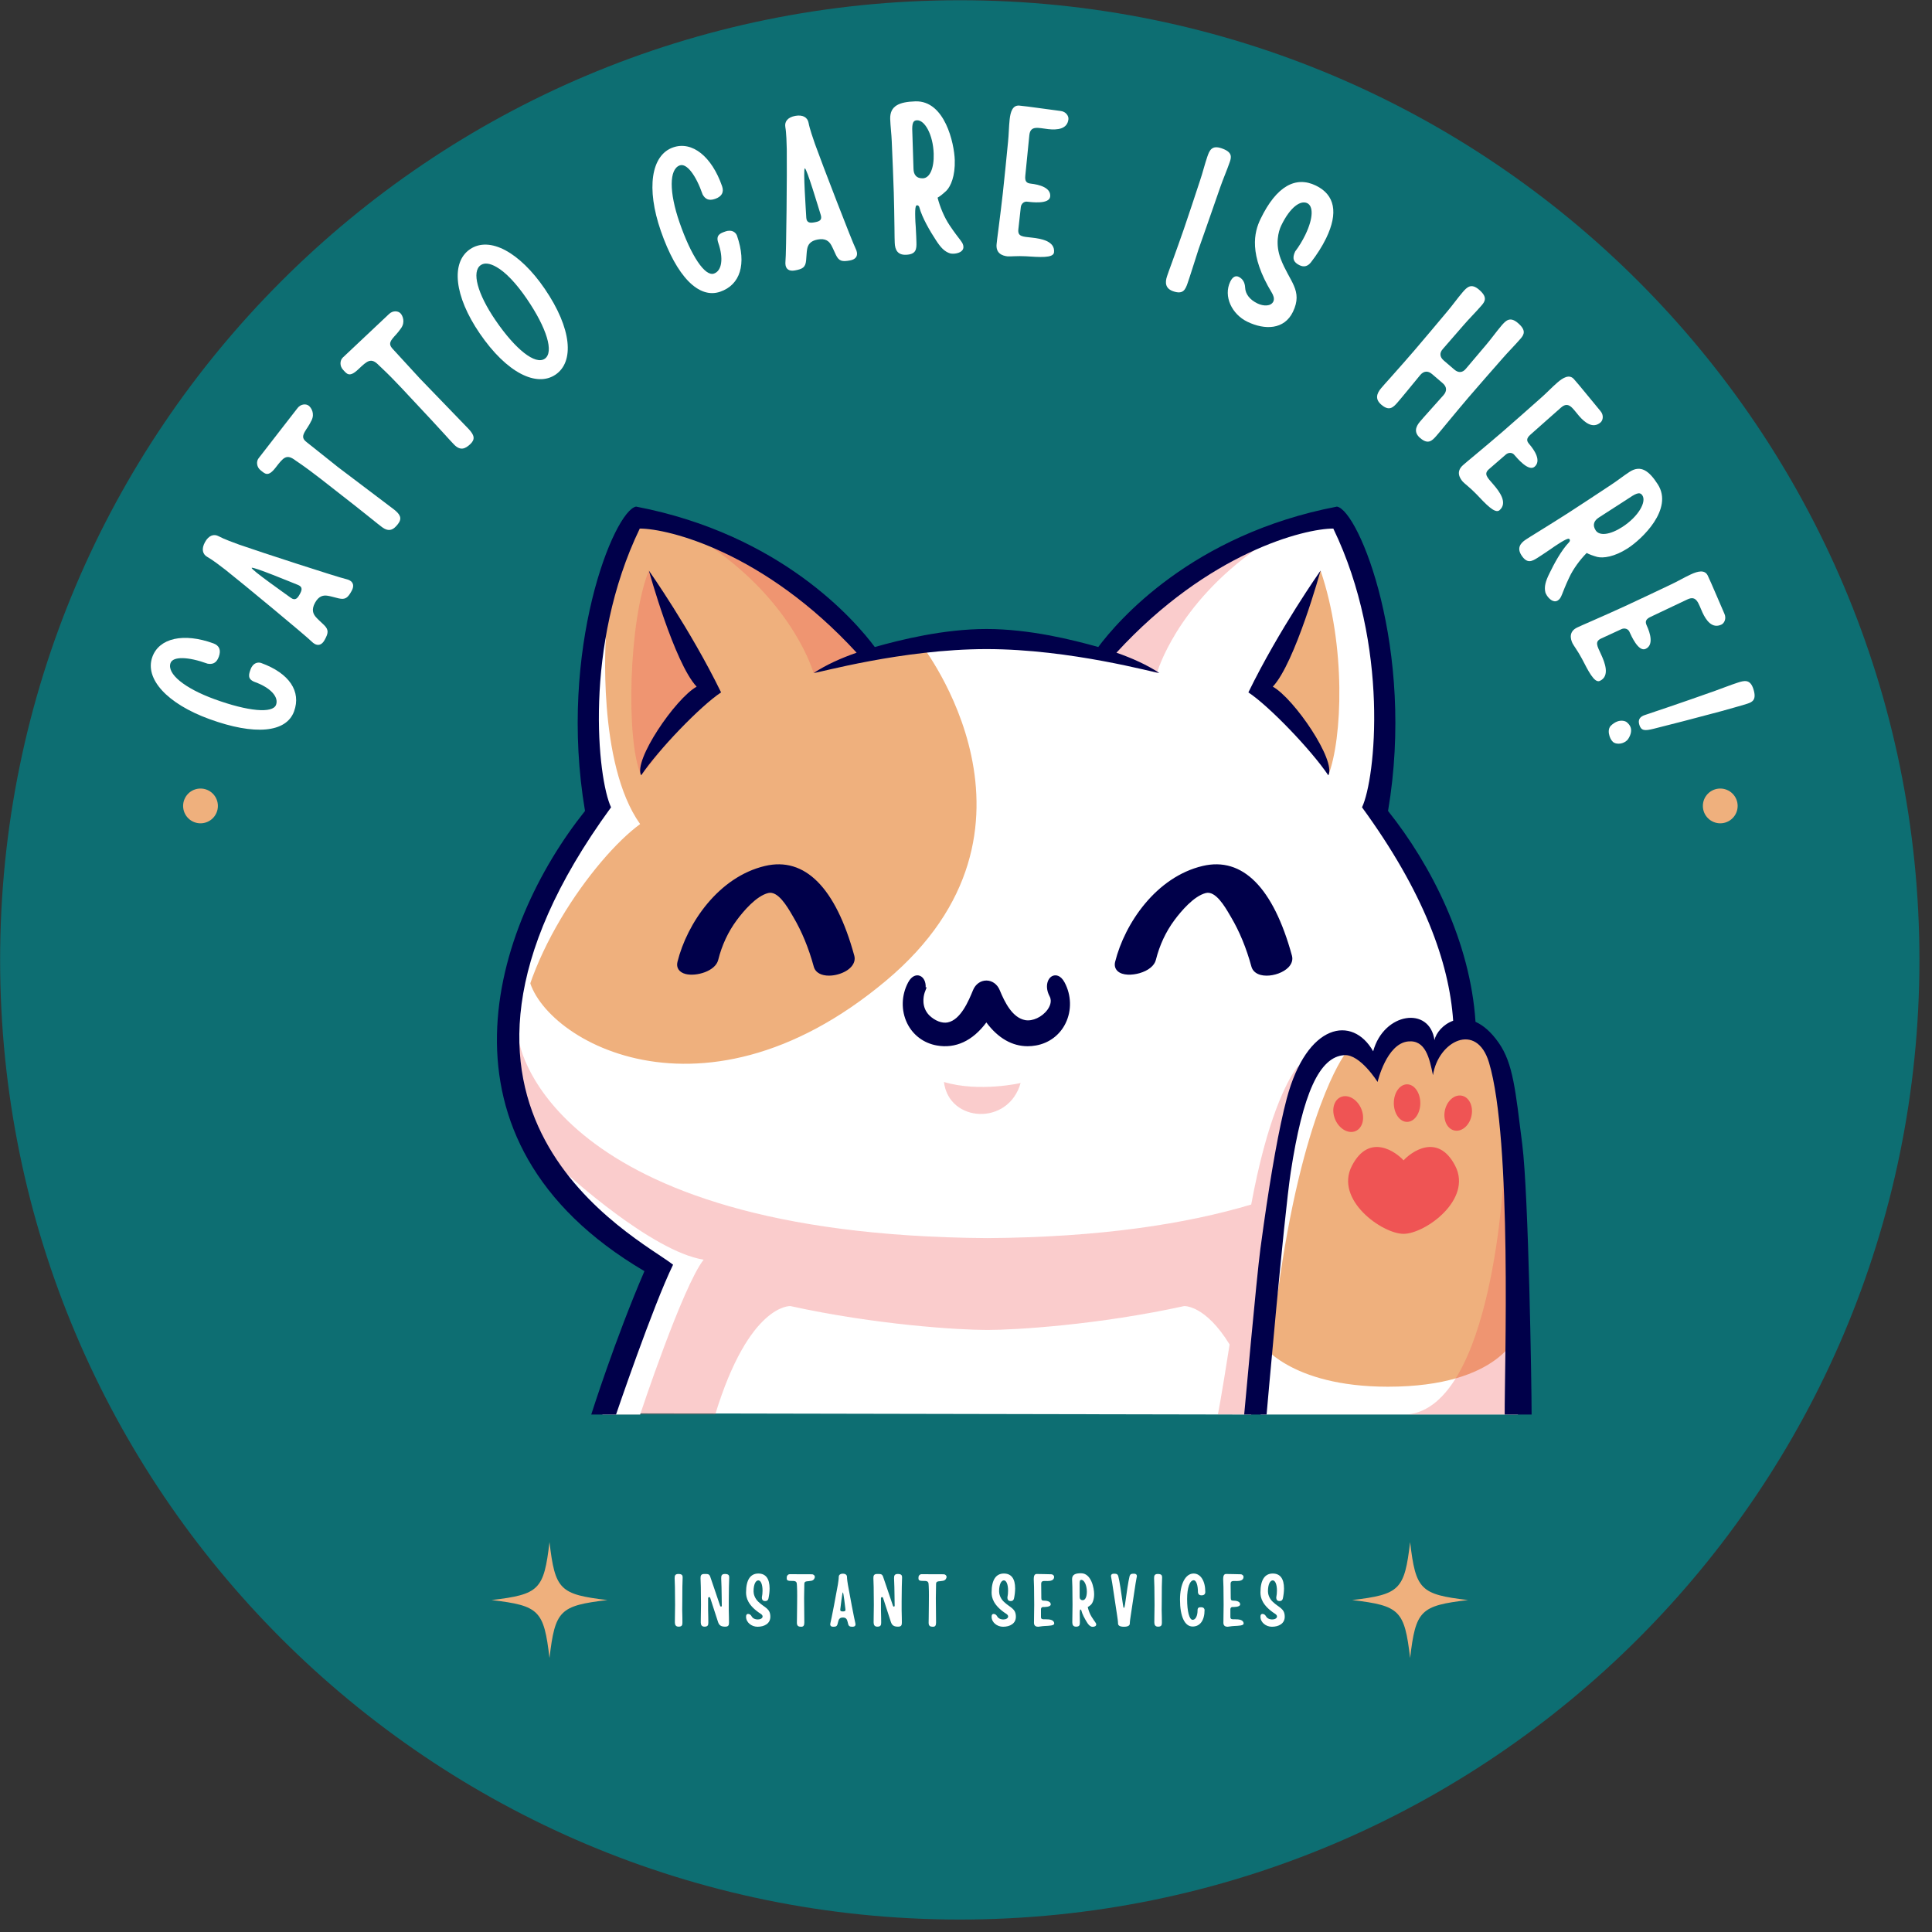 <svg xmlns="http://www.w3.org/2000/svg" xmlns:xlink="http://www.w3.org/1999/xlink" width="500" zoomAndPan="magnify" viewBox="0 0 375 375" height="500" preserveAspectRatio="xMidYMid meet" version="1.0"><rect x="0" y="0" width="375" height="375" fill="#333333" stroke="none"/><defs><filter x="0%" y="0%" width="100%" height="100%" id="56d79de0ce"><feColorMatrix values="0 0 0 0 1 0 0 0 0 1 0 0 0 0 1 0 0 0 1 0" color-interpolation-filters="sRGB"/></filter><g/><clipPath id="f4b7ade2d1"><path d="M 0.023 0.047 L 372.559 0.047 L 372.559 372.582 L 0.023 372.582 Z M 0.023 0.047 " clip-rule="nonzero"/></clipPath><clipPath id="80d0685c5b"><path d="M 186.293 0.047 C 83.418 0.047 0.023 83.441 0.023 186.316 C 0.023 289.188 83.418 372.582 186.293 372.582 C 289.164 372.582 372.559 289.188 372.559 186.316 C 372.559 83.441 289.164 0.047 186.293 0.047 " clip-rule="nonzero"/></clipPath><clipPath id="d0799a3d31"><path d="M 98 100 L 296 100 L 296 274.582 L 98 274.582 Z M 98 100 " clip-rule="nonzero"/></clipPath><clipPath id="39872938e3"><path d="M 99 105 L 295 105 L 295 274.582 L 99 274.582 Z M 99 105 " clip-rule="nonzero"/></clipPath><mask id="8ff885a24d"><g filter="url(#56d79de0ce)"><rect x="-37.5" width="450" fill="#000000" y="-37.5" height="450" fill-opacity="0.298"/></g></mask><clipPath id="584c842d65"><path d="M 1 1 L 195.719 1 L 195.719 169.582 L 1 169.582 Z M 1 1 " clip-rule="nonzero"/></clipPath><clipPath id="9241b0acda"><rect x="0" width="196" y="0" height="170"/></clipPath><clipPath id="34a0ba5eaf"><path d="M 99 123 L 261 123 L 261 274.582 L 99 274.582 Z M 99 123 " clip-rule="nonzero"/></clipPath><clipPath id="6e787787bb"><path d="M 96 98.332 L 297.301 98.332 L 297.301 274.582 L 96 274.582 Z M 96 98.332 " clip-rule="nonzero"/></clipPath><clipPath id="8804f287fb"><path d="M 35.543 153.055 L 42.293 153.055 L 42.293 159.805 L 35.543 159.805 Z M 35.543 153.055 " clip-rule="nonzero"/></clipPath><clipPath id="e9574fc7f8"><path d="M 330.527 153.055 L 337.277 153.055 L 337.277 159.805 L 330.527 159.805 Z M 330.527 153.055 " clip-rule="nonzero"/></clipPath><clipPath id="efa3541499"><path d="M 95.406 299.32 L 117.906 299.32 L 117.906 321.82 L 95.406 321.82 Z M 95.406 299.32 " clip-rule="nonzero"/></clipPath><clipPath id="51d1d552c3"><path d="M 262.453 299.32 L 284.953 299.32 L 284.953 321.82 L 262.453 321.82 Z M 262.453 299.32 " clip-rule="nonzero"/></clipPath></defs><g clip-path="url(#f4b7ade2d1)"><g clip-path="url(#80d0685c5b)"><path fill="#0d6e72" d="M 0.023 0.047 L 372.559 0.047 L 372.559 372.582 L 0.023 372.582 Z M 0.023 0.047 " fill-opacity="1" fill-rule="nonzero"/></g></g><g clip-path="url(#d0799a3d31)"><path fill="#ffffff" d="M 295.336 260.82 L 294.629 274.559 L 244.68 274.559 L 245.566 260.82 Z M 283.867 200.605 C 283.867 200.605 285.141 178.168 266.297 154.926 C 270.617 133.449 264.824 104.676 259.328 100.441 C 248.945 101.051 227.262 108.656 215.219 127.801 C 203.027 123.453 185.816 122.305 168.461 126.641 C 168.461 126.641 147.914 105.031 123.824 100.441 C 112.133 108.98 115.797 150.582 115.676 155.812 C 107.531 170.355 76.711 214.805 127.367 245.973 C 120.637 263.305 117.957 274.32 117.957 274.32 L 242.852 274.562 C 242.852 274.562 245.16 250.188 247.641 238.125 C 250.117 226.066 252.426 205.836 257.727 203.469 C 263.031 201.098 267.176 206.719 267.176 206.719 C 267.176 206.719 273.168 191.996 277.848 205.125 C 276.504 200.156 283.867 200.605 283.867 200.605 Z M 283.867 200.605 " fill-opacity="1" fill-rule="nonzero"/></g><path fill="#efb07d" d="M 250.879 219.312 C 254.777 199.625 262.746 201.574 267.176 206.719 C 267.883 200.688 274.258 198.738 277.98 203.527 C 292.324 189.336 294.629 231.438 294.629 231.438 L 294.629 258.695 C 294.629 258.695 291.414 269.16 269.391 269.16 C 250.172 269.16 244.68 260.645 244.68 260.645 C 244.68 260.645 246.984 239.004 250.879 219.312 Z M 169.078 126.895 C 164.828 120.527 137.465 98.332 124.18 100.465 C 109.125 117.852 116.387 155.812 116.387 155.812 C 116.387 155.812 103.953 172.465 102.473 188.559 C 102.949 200.422 135.168 221.211 172 190.332 C 207.004 160.992 178.82 125.121 178.82 125.121 C 178.82 125.121 174.039 125.461 169.078 126.895 Z M 256.32 110.754 L 244.68 134.406 C 244.68 134.406 255.082 143.039 257.824 150.488 C 260.562 143.395 261.293 125.301 256.32 110.754 Z M 256.32 110.754 " fill-opacity="1" fill-rule="nonzero"/><g clip-path="url(#39872938e3)"><g mask="url(#8ff885a24d)"><g transform="matrix(1, 0, 0, 1, 99, 105)"><g clip-path="url(#9241b0acda)"><g clip-path="url(#584c842d65)"><path fill="#ef5454" d="M 195.629 169.559 C 195.629 169.559 195.629 169.559 174.109 169.559 C 190.848 168.043 192.887 122.832 192.887 122.832 Z M 37.695 29.406 C 37.695 29.406 28.484 10.246 26.949 5.754 C 23.055 15.215 22.41 38.867 25.449 45.488 C 31.422 38.199 37.695 29.406 37.695 29.406 Z M 143.945 169.559 C 145.918 157.199 148.621 140.188 150.801 126.473 C 150.789 126.477 150.777 126.48 150.77 126.484 L 152.996 101.867 C 152.855 102.039 152.676 102.277 152.453 102.594 C 150.766 105.035 146.945 112.074 143.859 128.801 C 131.211 132.57 114.555 135.168 92.629 135.316 C 7.605 134.73 1.812 97.391 1.812 97.391 C 1.812 97.391 0.277 102.426 3.543 110.652 C 2.59 109.848 1.867 109.207 1.469 108.816 C 3.973 127.676 28.484 142.223 28.484 142.223 L 18.957 169.562 C 18.957 169.562 28.957 169.562 39.82 169.562 C 46.434 147.945 54.426 148.512 54.426 148.512 C 71.066 152.16 87.051 153.145 92.629 153.145 C 98.203 153.145 114.188 152.16 130.832 148.512 C 130.832 148.512 134.918 148.223 139.664 155.961 C 137.941 166.977 137.387 169.551 137.387 169.551 Z M 115.766 22.801 L 125.57 25.621 C 125.57 25.621 129.227 12.43 145.227 1.285 C 134.07 4.336 122.023 12.41 115.766 22.801 Z M 39.25 1.285 C 55.25 12.43 58.91 25.621 58.91 25.621 L 68.711 22.801 C 62.453 12.41 50.41 4.336 39.25 1.285 Z M 99.098 105.215 C 99.098 105.215 91.066 107.062 84.219 105.012 C 85.164 112.895 96.734 113.605 99.098 105.215 Z M 99.098 105.215 " fill-opacity="1" fill-rule="nonzero"/></g></g></g></g></g><g clip-path="url(#34a0ba5eaf)"><path fill="#ffffff" d="M 117.613 123.422 C 117.613 123.422 115.82 148.133 124.25 159.953 C 115.324 166.453 100.02 187.57 100.453 204.77 C 97.082 193.594 101.914 174.492 115.262 157.406 C 113.906 147.297 115.262 133.387 117.613 123.422 Z M 247.984 251.195 C 252.766 215.672 260.934 204.801 260.934 204.801 C 247.492 201.164 246.746 235.398 247.984 251.195 Z M 110.035 227.832 C 110.035 227.832 126.48 242.906 136.578 244.504 C 132.504 249.648 124.25 274.562 124.25 274.562 L 116.918 274.562 L 126.48 246.633 C 126.48 246.633 110.414 238.664 110.035 227.832 Z M 110.035 227.832 " fill-opacity="1" fill-rule="nonzero"/></g><g clip-path="url(#6e787787bb)"><path fill="#00004a" d="M 297.285 274.559 C 295.027 274.559 292.059 274.559 292.059 274.559 C 292.016 265.922 293.535 221.27 289.012 206.227 C 286.617 198.262 279.152 202.07 278.137 208.695 C 277.461 205.371 276.691 201.793 273.297 202.145 C 269.102 202.582 267.387 210.008 267.387 210.008 C 267.387 210.008 264.016 204.598 260.934 204.801 C 256.07 205.117 252.863 212.277 250.531 227.523 C 249.219 236.094 245.844 274.559 245.844 274.559 L 241.496 274.559 C 241.496 274.559 243.887 248.047 244.652 242.301 L 244.676 242.137 L 245.293 237.66 C 246.691 227.816 248.25 218.891 249.754 213.242 C 253.66 198.547 262.531 196.996 266.531 204.055 C 268.586 196.488 277.492 195.227 278.43 201.887 C 278.723 200.492 280.109 198.82 282.059 198.125 C 281.285 186.77 276.32 173.082 264.367 156.699 C 266.98 151.199 269.77 125.324 258.793 102.594 C 253.242 102.594 234.645 107.145 216.699 126.688 C 219.746 127.746 222.613 129.039 225.02 130.621 C 224.273 130.652 207.879 125.988 191.484 125.988 C 175.094 125.988 158.699 130.652 157.949 130.621 C 160.359 129.039 163.223 127.746 166.273 126.688 C 148.324 107.145 129.73 102.594 124.18 102.594 C 113.203 125.324 115.992 151.199 118.605 156.699 C 75.293 216.043 123.742 240.086 130.645 245.477 C 126.746 253.461 119.574 274.559 119.574 274.559 L 114.762 274.559 C 114.762 274.559 119.418 259.855 125.086 246.73 C 81.848 221.27 95.84 179.578 113.551 157.406 C 108.238 126.012 119.219 99.047 123.469 98.332 C 151.637 103.727 166.031 120.535 169.797 125.586 C 174.855 124.164 183.168 122.09 191.484 122.09 C 199.793 122.09 208.102 124.16 213.172 125.586 C 216.941 120.535 231.332 103.727 259.5 98.332 C 263.75 99.047 274.734 126.012 269.418 157.406 C 277.824 167.93 285.383 182.848 286.395 198.336 C 287.852 198.98 289.391 200.246 290.898 202.406 C 293.715 206.438 294.145 211.637 295.469 222.109 C 296.695 231.781 297.285 268.848 297.285 274.559 Z M 256.32 110.754 C 256.32 110.754 248.246 122.207 242.309 134.395 C 246.289 137.008 254.477 145.523 257.824 150.488 C 259.398 147.652 251.219 135.617 247.051 133.281 C 251.387 128.672 256.32 110.754 256.32 110.754 Z M 125.949 110.754 C 125.949 110.754 134.023 122.207 139.961 134.395 C 135.98 137.008 127.793 145.523 124.449 150.488 C 122.875 147.652 131.055 135.617 135.219 133.281 C 130.883 128.672 125.949 110.754 125.949 110.754 Z M 148.484 168.082 C 139.465 170.211 133.355 179.223 131.496 186.695 C 131.211 187.836 131.82 188.738 133.086 189.055 C 135.133 189.566 138.855 188.523 139.402 186.324 C 140.117 183.453 141.336 180.848 143.02 178.582 C 144.289 176.875 146.77 173.918 149.109 173.336 C 150.988 172.863 152.785 175.941 153.75 177.594 L 153.977 177.984 C 155.629 180.777 156.969 184.02 157.949 187.613 C 158.293 188.875 159.527 189.371 160.895 189.371 C 161.469 189.371 162.062 189.285 162.625 189.129 C 164.918 188.5 166.23 187.008 165.816 185.496 C 162.207 172.277 156.215 166.254 148.484 168.082 Z M 250.766 185.496 C 247.156 172.277 241.164 166.254 233.434 168.082 C 224.418 170.211 218.309 179.223 216.445 186.695 C 216.273 187.387 216.434 188.016 216.898 188.465 C 217.871 189.406 219.816 189.281 221.188 188.891 C 222.891 188.398 224.074 187.441 224.352 186.324 C 225.07 183.453 226.285 180.848 227.969 178.582 C 229.242 176.875 231.719 173.918 234.059 173.336 C 235.938 172.867 237.734 175.941 238.699 177.598 L 238.926 177.984 C 240.582 180.777 241.918 184.016 242.898 187.613 C 243.117 188.414 243.754 188.988 244.691 189.234 C 245.047 189.328 245.441 189.375 245.848 189.375 C 247.367 189.375 249.102 188.754 250.062 187.781 C 250.734 187.102 250.984 186.289 250.766 185.496 Z M 204.207 189.473 C 203.25 189.984 202.793 191.625 203.73 193.387 C 204.273 194.41 203.695 195.465 203.301 196.004 C 202.27 197.41 200.414 198.27 198.988 198.004 C 196.535 197.543 195.059 194.652 194.047 192.188 C 193.574 191.035 192.578 190.32 191.453 190.32 C 190.328 190.32 189.336 191.035 188.863 192.188 C 188.031 194.211 186.48 197.977 183.918 198.457 C 182.828 198.66 181.469 198.133 180.387 197.09 C 178.781 195.473 179.262 193.363 179.438 192.789 C 179.453 192.746 179.465 192.703 179.484 192.641 L 179.859 191.645 L 179.672 191.645 C 179.723 190.602 179.305 189.711 178.559 189.41 C 177.922 189.152 176.98 189.352 176.27 190.688 C 174.945 193.176 174.875 196.137 176.074 198.605 C 177.188 200.898 179.289 202.477 181.832 202.926 C 185.48 203.578 188.793 202.031 191.453 198.457 C 193.715 201.5 196.453 203.07 199.469 203.07 C 199.996 203.07 200.531 203.023 201.074 202.926 C 203.617 202.477 205.719 200.898 206.832 198.605 C 208.035 196.137 207.961 193.176 206.637 190.688 C 205.867 189.242 204.848 189.133 204.207 189.473 Z M 204.207 189.473 " fill-opacity="1" fill-rule="nonzero"/></g><path fill="#ef5454" d="M 272.43 225.227 C 271.105 223.734 265.809 219.691 262.402 226.289 C 258.996 232.887 268.289 239.488 272.43 239.488 C 276.57 239.488 285.859 232.887 282.457 226.289 C 279.051 219.691 273.754 223.734 272.43 225.227 Z M 275.68 214.109 C 275.68 212.098 274.527 210.465 273.109 210.465 C 271.688 210.465 270.539 212.098 270.539 214.109 C 270.539 216.125 271.688 217.758 273.109 217.758 C 274.527 217.758 275.68 216.125 275.68 214.109 Z M 283.645 212.656 C 282.207 212.438 280.766 213.781 280.426 215.656 C 280.09 217.531 280.984 219.23 282.422 219.449 C 283.863 219.668 285.305 218.324 285.641 216.449 C 285.98 214.574 285.086 212.875 283.645 212.656 Z M 262.875 219.629 C 264.332 219.207 264.977 217.348 264.32 215.473 C 263.66 213.602 261.945 212.426 260.492 212.848 C 259.035 213.27 258.391 215.129 259.047 217.004 C 259.707 218.875 261.422 220.051 262.875 219.629 Z M 262.875 219.629 " fill-opacity="1" fill-rule="nonzero"/><g clip-path="url(#8804f287fb)"><path fill="#efb07d" d="M 42.293 156.43 C 42.293 156.879 42.207 157.309 42.035 157.723 C 41.863 158.137 41.621 158.5 41.305 158.816 C 40.988 159.133 40.621 159.375 40.211 159.547 C 39.797 159.719 39.367 159.805 38.918 159.805 C 38.469 159.805 38.039 159.719 37.625 159.547 C 37.211 159.375 36.848 159.133 36.531 158.816 C 36.215 158.5 35.973 158.137 35.801 157.723 C 35.629 157.309 35.543 156.879 35.543 156.43 C 35.543 155.984 35.629 155.551 35.801 155.137 C 35.973 154.727 36.215 154.359 36.531 154.043 C 36.848 153.727 37.211 153.484 37.625 153.312 C 38.039 153.141 38.469 153.055 38.918 153.055 C 39.367 153.055 39.797 153.141 40.211 153.312 C 40.621 153.484 40.988 153.727 41.305 154.043 C 41.621 154.359 41.863 154.727 42.035 155.137 C 42.207 155.551 42.293 155.984 42.293 156.43 Z M 42.293 156.43 " fill-opacity="1" fill-rule="nonzero"/></g><g clip-path="url(#e9574fc7f8)"><path fill="#efb07d" d="M 337.277 156.43 C 337.277 156.879 337.191 157.309 337.02 157.723 C 336.848 158.137 336.602 158.5 336.285 158.816 C 335.969 159.133 335.605 159.375 335.191 159.547 C 334.777 159.719 334.348 159.805 333.902 159.805 C 333.453 159.805 333.023 159.719 332.609 159.547 C 332.195 159.375 331.832 159.133 331.516 158.816 C 331.199 158.5 330.953 158.137 330.781 157.723 C 330.609 157.309 330.527 156.879 330.527 156.43 C 330.527 155.984 330.609 155.551 330.781 155.137 C 330.953 154.727 331.199 154.359 331.516 154.043 C 331.832 153.727 332.195 153.484 332.609 153.312 C 333.023 153.141 333.453 153.055 333.902 153.055 C 334.348 153.055 334.777 153.141 335.191 153.312 C 335.605 153.484 335.969 153.727 336.285 154.043 C 336.602 154.359 336.848 154.727 337.02 155.137 C 337.191 155.551 337.277 155.984 337.277 156.43 Z M 337.277 156.43 " fill-opacity="1" fill-rule="nonzero"/></g><g fill="#ffffff" fill-opacity="1"><g transform="translate(53.986, 145.736)"><g><path d="M 3.094 -7.668 C 4.496 -11.516 2.211 -15.047 -3.289 -17.047 C -3.828 -17.242 -4.852 -17.18 -5.355 -15.797 C -5.707 -14.836 -6.004 -13.898 -4.504 -13.352 C -1.504 -12.262 0.156 -10.48 -0.402 -8.941 C -1.035 -7.211 -5.836 -7.652 -12.336 -10.02 C -18.18 -12.145 -21.637 -14.969 -20.883 -17.047 C -20.406 -18.355 -17.508 -18.301 -13.699 -16.918 C -12.797 -16.762 -11.992 -16.949 -11.516 -18.254 C -11.039 -19.562 -11.418 -20.441 -12.57 -20.859 C -18.34 -22.957 -23.078 -21.895 -24.41 -18.242 C -25.961 -13.977 -21.535 -9.145 -13.348 -6.164 C -4.539 -2.957 1.586 -3.516 3.094 -7.668 Z M 3.094 -7.668 "/></g></g></g><g fill="#ffffff" fill-opacity="1"><g transform="translate(61.566, 125.997)"><g><path d="M 1.441 -1.773 C 2.172 -3.102 2.289 -3.738 1.32 -4.691 C 0.648 -5.34 0.172 -5.742 -0.23 -6.199 C -0.812 -6.844 -1.145 -7.684 -0.414 -9.008 C 0.316 -10.336 1.199 -10.5 2.055 -10.359 C 2.656 -10.262 3.254 -10.074 4.16 -9.855 C 5.484 -9.547 5.961 -9.984 6.691 -11.312 C 7.242 -12.316 6.957 -12.984 6.312 -13.34 C 6.098 -13.457 5.863 -13.543 5.57 -13.609 C 4.191 -13.898 -11.145 -18.879 -15.137 -20.281 C -16.109 -20.633 -18.133 -21.371 -19.102 -21.902 C -20.07 -22.438 -21.074 -22.055 -21.781 -20.762 C -22.492 -19.473 -22.277 -18.422 -21.309 -17.887 C -20.34 -17.355 -18.637 -16.043 -17.816 -15.406 C -14.496 -12.785 -2.082 -2.5 -1.094 -1.488 C -0.883 -1.281 -0.688 -1.125 -0.473 -1.008 C 0.172 -0.652 0.891 -0.77 1.441 -1.773 Z M -3.391 -10.645 C -3.766 -9.965 -4.211 -9.324 -5.086 -9.941 C -6.117 -10.699 -12.891 -15.449 -12.711 -15.773 C -12.535 -16.098 -4.895 -12.922 -3.703 -12.453 C -2.715 -12.047 -2.996 -11.363 -3.391 -10.645 Z M -3.391 -10.645 "/></g></g></g><g fill="#ffffff" fill-opacity="1"><g transform="translate(71.778, 108.134)"><g><path d="M 5.469 -6.426 C 6.293 -7.496 5.961 -8.27 4.633 -9.293 L -6.172 -17.465 C -7.109 -18.188 -10.988 -21.336 -12.223 -22.285 C -12.965 -22.859 -13.172 -23.328 -12.652 -24.27 C -12.277 -24.961 -11.91 -25.301 -11.289 -26.578 C -10.668 -27.852 -11.34 -28.992 -11.859 -29.391 C -12.375 -29.789 -13.391 -29.746 -14.016 -28.938 C -16.09 -26.246 -18.871 -22.707 -21.594 -19.172 C -22.066 -18.559 -21.984 -17.461 -21.172 -16.836 C -20.363 -16.211 -19.766 -15.441 -18.27 -17.387 C -16.77 -19.332 -16.172 -20.109 -14.387 -18.734 L -13.812 -18.344 C -10.801 -16.281 -8.09 -14.035 -5.531 -12.062 C -3.844 -10.766 -1.891 -9.207 0.027 -7.676 C 0.844 -6.996 2.305 -5.871 2.305 -5.871 C 3.762 -4.746 4.645 -5.355 5.469 -6.426 Z M 5.469 -6.426 "/></g></g></g><g fill="#ffffff" fill-opacity="1"><g transform="translate(84.904, 91.688)"><g><path d="M 6.398 -5.504 C 7.379 -6.434 7.168 -7.25 6.016 -8.465 L -3.395 -18.211 C -4.211 -19.07 -7.559 -22.777 -8.625 -23.906 C -9.273 -24.59 -9.406 -25.086 -8.746 -25.934 C -8.266 -26.559 -7.855 -26.836 -7.043 -28.004 C -6.23 -29.168 -6.719 -30.398 -7.168 -30.871 C -7.617 -31.348 -8.629 -31.461 -9.371 -30.758 C -11.836 -28.418 -15.129 -25.352 -18.367 -22.285 C -18.93 -21.75 -19.016 -20.652 -18.312 -19.91 C -17.609 -19.168 -17.141 -18.312 -15.359 -20.004 C -13.578 -21.691 -12.863 -22.367 -11.316 -20.734 L -10.809 -20.258 C -8.152 -17.758 -5.82 -15.117 -3.598 -12.773 C -2.133 -11.23 -0.445 -9.391 1.215 -7.582 C 1.918 -6.781 3.184 -5.445 3.184 -5.445 C 4.449 -4.109 5.418 -4.574 6.398 -5.504 Z M 6.398 -5.504 "/></g></g></g><g fill="#ffffff" fill-opacity="1"><g transform="translate(100.343, 77.479)"><g><path d="M 7.496 -4.77 C 11.145 -7.262 10.676 -13.684 5.391 -21.422 C 2.945 -25.004 0.273 -27.539 -2.238 -28.895 C -4.809 -30.262 -7.227 -30.395 -9.121 -29.102 C -12.871 -26.539 -12.164 -19.988 -7.246 -12.789 C -1.965 -5.051 3.844 -2.277 7.496 -4.77 Z M 5.395 -7.848 C 3.57 -6.602 -0.277 -9.621 -4.176 -15.332 C -7.684 -20.469 -8.844 -24.781 -7.02 -26.027 C -6.277 -26.535 -5.219 -26.363 -3.996 -25.664 C -2.238 -24.684 -0.148 -22.492 1.906 -19.484 C 5.805 -13.773 7.219 -9.094 5.395 -7.848 Z M 5.395 -7.848 "/></g></g></g><g fill="#ffffff" fill-opacity="1"><g transform="translate(119.375, 65.236)"><g/></g></g><g fill="#ffffff" fill-opacity="1"><g transform="translate(131.895, 59.055)"><g><path d="M 7.902 -2.434 C 11.77 -3.773 13.07 -7.773 11.156 -13.305 C 10.969 -13.844 10.273 -14.602 8.879 -14.117 C 7.914 -13.785 7 -13.422 7.523 -11.914 C 8.566 -8.898 8.23 -6.488 6.684 -5.953 C 4.945 -5.352 2.258 -9.355 -0.004 -15.891 C -2.039 -21.77 -2.027 -26.234 0.059 -26.957 C 1.375 -27.41 3.16 -25.129 4.488 -21.301 C 4.938 -20.504 5.59 -19.992 6.902 -20.449 C 8.219 -20.906 8.66 -21.75 8.262 -22.91 C 6.25 -28.711 2.438 -31.719 -1.234 -30.449 C -5.527 -28.961 -6.488 -22.48 -3.633 -14.242 C -0.566 -5.391 3.727 -0.988 7.902 -2.434 Z M 7.902 -2.434 "/></g></g></g><g fill="#ffffff" fill-opacity="1"><g transform="translate(151.993, 52.492)"><g><path d="M 2.289 0 C 3.777 -0.27 4.344 -0.582 4.473 -1.934 C 4.555 -2.863 4.566 -3.488 4.664 -4.09 C 4.801 -4.945 5.238 -5.734 6.73 -6.004 C 8.219 -6.273 8.906 -5.691 9.336 -4.938 C 9.637 -4.41 9.867 -3.828 10.27 -2.984 C 10.867 -1.762 11.508 -1.672 12.996 -1.941 C 14.125 -2.148 14.465 -2.789 14.332 -3.516 C 14.289 -3.758 14.207 -3.992 14.074 -4.258 C 13.43 -5.516 7.625 -20.555 6.195 -24.539 C 5.852 -25.516 5.148 -27.551 4.953 -28.637 C 4.754 -29.723 3.824 -30.262 2.375 -30 C 0.926 -29.738 0.246 -28.906 0.441 -27.82 C 0.641 -26.73 0.699 -24.578 0.719 -23.543 C 0.781 -19.312 0.629 -3.191 0.465 -1.789 C 0.438 -1.492 0.441 -1.246 0.484 -1.004 C 0.613 -0.277 1.16 0.207 2.289 0 Z M 6.121 -9.344 C 5.359 -9.207 4.578 -9.148 4.508 -10.215 C 4.445 -11.492 3.863 -19.746 4.223 -19.812 C 4.586 -19.879 6.941 -11.945 7.328 -10.727 C 7.637 -9.703 6.93 -9.492 6.121 -9.344 Z M 6.121 -9.344 "/></g></g></g><g fill="#ffffff" fill-opacity="1"><g transform="translate(172.381, 49.193)"><g><path d="M 12.691 0.051 C 13.469 0.027 14.648 -0.297 14.617 -1.277 C 14.586 -2.219 13.922 -2.484 11.945 -5.453 C 10.914 -6.977 10.074 -8.996 9.605 -10.824 C 10.129 -11.129 10.688 -11.594 11.324 -12.188 C 12.156 -13.035 13.035 -15.027 12.938 -18.133 C 12.836 -21.367 11.02 -29.699 5.293 -29.52 C 2.184 -29.422 0.324 -28.668 0.406 -26.09 C 0.453 -24.66 0.664 -23.07 0.707 -21.762 C 0.863 -18.121 1 -15.016 1.102 -11.785 C 1.168 -9.656 1.199 -7.449 1.234 -4.992 C 1.227 -3.93 1.285 -2.086 1.285 -2.086 C 1.328 -0.695 1.852 0.309 3.445 0.262 C 5.449 0.195 5.543 -0.828 5.496 -2.219 C 5.496 -2.219 5.441 -4.062 5.367 -5.121 C 5.301 -5.859 5.281 -6.473 5.266 -6.961 C 5.234 -8.023 5.254 -8.68 5.363 -9.094 C 5.398 -9.258 5.52 -9.344 5.641 -9.348 C 5.805 -9.352 6.016 -9.195 6.062 -8.953 C 6.621 -6.883 8.176 -4.27 9.25 -2.625 C 10.199 -1.141 10.961 -0.344 12.035 -0.012 C 12.16 0.027 12.406 0.059 12.691 0.051 Z M 6.746 -14.582 C 5.477 -14.543 4.961 -15.305 4.93 -16.406 L 4.723 -22.871 C 4.621 -24.871 4.633 -25.816 5.613 -25.848 C 7.125 -25.895 8.73 -23.039 8.848 -19.355 C 8.938 -16.535 8.094 -14.625 6.746 -14.582 Z M 6.746 -14.582 "/></g></g></g><g fill="#ffffff" fill-opacity="1"><g transform="translate(191.908, 48.948)"><g><path d="M 3.656 0.812 C 4.105 0.863 5.605 0.699 7.238 0.797 C 9.734 0.945 12.547 1.215 12.676 0.035 C 12.918 -2.164 10.129 -2.633 8.379 -2.824 C 6.59 -3.023 5.598 -3.008 5.754 -4.43 L 6.23 -8.742 C 6.301 -9.395 6.848 -9.867 7.418 -9.805 C 8.27 -9.711 11.758 -9.246 11.93 -10.793 C 12.121 -12.543 9.758 -13.129 8.172 -13.305 C 7.398 -13.391 6.977 -13.684 7.105 -14.863 C 7.238 -16.043 7.719 -21.176 7.887 -22.723 C 8.102 -24.672 9.645 -24.094 11.555 -23.883 C 13.266 -23.695 15.258 -23.848 15.473 -25.801 C 15.543 -26.449 14.977 -27.293 13.961 -27.406 C 12.941 -27.516 7.23 -28.352 5.926 -28.453 C 4.617 -28.555 4.223 -27.199 4.066 -25.777 C 3.91 -24.352 3.898 -22.746 3.754 -21.445 C 3.398 -17.82 3.098 -14.727 2.746 -11.512 C 2.516 -9.398 2.199 -6.922 1.891 -4.484 C 1.734 -3.434 1.535 -1.602 1.535 -1.602 C 1.332 0.23 2.641 0.703 3.656 0.812 Z M 3.656 0.812 "/></g></g></g><g fill="#ffffff" fill-opacity="1"><g transform="translate(210.64, 51.464)"><g/></g></g><g fill="#ffffff" fill-opacity="1"><g transform="translate(224.593, 55.077)"><g><path d="M 3.133 1.461 C 5.027 2.113 5.477 1.184 5.926 -0.133 C 5.926 -0.133 6.523 -1.875 6.832 -2.895 C 7.242 -4.223 7.668 -5.461 8.039 -6.676 L 9.641 -11.23 L 12.266 -18.766 C 12.785 -20.273 13.59 -22.117 14.117 -23.668 C 14.465 -24.676 14.562 -25.594 12.512 -26.293 C 10.613 -26.945 10.164 -25.887 9.742 -24.648 C 9.25 -23.215 8.82 -21.461 8.355 -20.105 C 7.215 -16.645 6.246 -13.691 5.199 -10.633 C 4.508 -8.621 3.754 -6.543 2.922 -4.234 C 2.539 -3.238 1.941 -1.496 1.941 -1.496 C 1.488 -0.184 1.621 0.945 3.133 1.461 Z M 3.133 1.461 "/></g></g></g><g fill="#ffffff" fill-opacity="1"><g transform="translate(235.959, 59.024)"><g><path d="M 6.16 3.43 C 9.551 5.066 13.316 4.98 14.992 1.516 C 17.02 -2.684 14.289 -4.367 12.617 -8.809 C 11.535 -11.648 12.16 -14.074 12.73 -15.254 C 14.477 -18.863 16.488 -20.211 17.777 -19.586 C 18.922 -19.035 19.023 -16.805 17.406 -13.449 C 16.852 -12.309 16.172 -11.184 15.434 -10.219 C 14.777 -8.859 15.137 -8.094 16.277 -7.543 C 17.16 -7.113 17.91 -7.344 18.52 -8.141 C 19.617 -9.562 20.676 -11.188 21.457 -12.809 C 23.824 -17.711 23.156 -21.215 19.434 -23.012 C 15.566 -24.883 11.82 -22.965 8.707 -16.516 C 7.461 -13.938 6.383 -9.641 10.914 -2.18 C 11.141 -1.797 11.477 -1.09 11.195 -0.5 C 10.73 0.457 9.285 0.441 8.105 -0.129 C 6.594 -0.859 5.773 -1.98 5.723 -3.188 C 5.672 -4.215 5.242 -4.922 4.465 -5.293 C 3.949 -5.543 3.332 -5.391 2.832 -4.359 C 1.461 -1.52 3.137 1.969 6.16 3.43 Z M 6.16 3.43 "/></g></g></g><g fill="#ffffff" fill-opacity="1"><g transform="translate(254.074, 68.354)"><g/></g></g><g fill="#ffffff" fill-opacity="1"><g transform="translate(265.726, 76.021)"><g><path d="M 2.371 2.516 C 3.891 3.824 4.648 3.125 5.555 2.07 C 5.555 2.07 6.754 0.672 7.418 -0.16 C 8.293 -1.246 9.145 -2.238 9.938 -3.227 C 10.633 -4.035 11.438 -4.098 12.246 -3.406 L 14.297 -1.648 C 15.105 -0.953 15.164 -0.145 14.473 0.66 C 13.617 1.598 12.766 2.59 11.828 3.621 C 11.102 4.402 9.906 5.801 9.906 5.801 C 9 6.855 8.707 7.953 9.918 8.992 C 11.438 10.297 12.199 9.598 13.105 8.543 C 13.105 8.543 14.301 7.145 14.965 6.312 C 16.531 4.422 17.938 2.719 19.324 1.102 C 21.43 -1.352 23.484 -3.684 25.887 -6.422 C 26.926 -7.633 28.355 -9.051 29.422 -10.293 C 30.113 -11.098 30.543 -11.918 28.898 -13.328 C 27.375 -14.633 26.566 -13.816 25.715 -12.824 C 24.73 -11.672 23.68 -10.199 22.75 -9.113 L 18.836 -4.488 C 18.176 -3.656 17.367 -3.594 16.562 -4.285 L 14.512 -6.043 C 13.703 -6.738 13.641 -7.547 14.363 -8.324 L 18.34 -12.895 C 19.379 -14.109 20.809 -15.523 21.871 -16.766 C 22.566 -17.574 22.996 -18.391 21.352 -19.801 C 19.828 -21.105 19.02 -20.289 18.168 -19.297 C 17.184 -18.148 16.133 -16.676 15.203 -15.586 C 12.863 -12.797 10.867 -10.41 8.766 -7.957 C 7.379 -6.34 5.91 -4.688 4.281 -2.852 C 3.555 -2.07 2.355 -0.676 2.355 -0.676 C 1.453 0.383 1.156 1.477 2.371 2.516 Z M 2.371 2.516 "/></g></g></g><g fill="#ffffff" fill-opacity="1"><g transform="translate(281.781, 90.394)"><g><path d="M 2.129 3.082 C 2.422 3.422 3.637 4.32 4.77 5.504 C 6.496 7.312 8.375 9.418 9.273 8.641 C 10.941 7.195 9.219 4.953 8.066 3.625 C 6.887 2.262 6.152 1.602 7.234 0.664 L 10.512 -2.176 C 11.008 -2.605 11.73 -2.582 12.105 -2.148 C 12.668 -1.5 14.91 1.215 16.086 0.195 C 17.414 -0.957 16.082 -2.996 15.039 -4.203 C 14.527 -4.789 14.418 -5.289 15.316 -6.066 C 16.211 -6.844 20.055 -10.281 21.23 -11.301 C 22.715 -12.586 23.453 -11.113 24.711 -9.66 C 25.836 -8.359 27.402 -7.117 28.887 -8.402 C 29.379 -8.832 29.539 -9.836 28.867 -10.609 C 28.199 -11.383 24.574 -15.875 23.688 -16.84 C 22.801 -17.801 21.586 -17.078 20.504 -16.141 C 19.422 -15.203 18.324 -14.031 17.332 -13.176 C 14.609 -10.762 12.285 -8.691 9.84 -6.574 C 8.234 -5.184 6.32 -3.578 4.438 -2.004 C 3.605 -1.336 2.215 -0.133 2.215 -0.133 C 0.824 1.074 1.461 2.309 2.129 3.082 Z M 2.129 3.082 "/></g></g></g><g fill="#ffffff" fill-opacity="1"><g transform="translate(293.747, 104.678)"><g><path d="M 6.5 10.902 C 6.922 11.555 7.805 12.398 8.629 11.867 C 9.422 11.355 9.305 10.648 10.832 7.426 C 11.605 5.758 12.902 3.996 14.227 2.652 C 14.758 2.945 15.445 3.184 16.281 3.422 C 17.434 3.699 19.598 3.426 22.207 1.742 C 24.926 -0.012 31.129 -5.867 28.023 -10.68 C 26.34 -13.293 24.734 -14.496 22.566 -13.102 C 21.363 -12.324 20.113 -11.32 19.012 -10.609 C 15.973 -8.602 13.383 -6.883 10.668 -5.129 C 8.879 -3.977 7 -2.812 4.914 -1.516 C 4 -0.973 2.453 0.027 2.453 0.027 C 1.281 0.781 0.688 1.746 1.555 3.086 C 2.641 4.773 3.566 4.32 4.734 3.566 C 4.734 3.566 6.285 2.57 7.156 1.957 C 7.754 1.523 8.27 1.191 8.68 0.926 C 9.574 0.348 10.148 0.027 10.559 -0.09 C 10.715 -0.145 10.852 -0.086 10.918 0.016 C 11.008 0.152 10.98 0.414 10.797 0.582 C 9.309 2.125 7.871 4.805 7.02 6.574 C 6.234 8.152 5.945 9.215 6.211 10.309 C 6.246 10.434 6.344 10.664 6.5 10.902 Z M 15.973 -1.734 C 15.285 -2.801 15.672 -3.637 16.602 -4.234 L 22.035 -7.738 C 23.695 -8.859 24.508 -9.336 25.043 -8.512 C 25.863 -7.238 24.242 -4.391 21.148 -2.395 C 18.773 -0.863 16.707 -0.602 15.973 -1.734 Z M 15.973 -1.734 "/></g></g></g><g fill="#ffffff" fill-opacity="1"><g transform="translate(304.023, 121.283)"><g><path d="M 1.188 3.555 C 1.375 3.961 2.289 5.16 3.051 6.613 C 4.207 8.828 5.426 11.375 6.504 10.879 C 8.512 9.953 7.477 7.32 6.738 5.723 C 5.984 4.09 5.465 3.25 6.766 2.648 L 10.703 0.832 C 11.297 0.559 11.984 0.781 12.227 1.301 C 12.586 2.082 13.984 5.312 15.398 4.66 C 16.996 3.922 16.281 1.594 15.613 0.145 C 15.289 -0.562 15.32 -1.074 16.398 -1.57 C 17.477 -2.066 22.125 -4.301 23.535 -4.953 C 25.32 -5.773 25.617 -4.152 26.422 -2.406 C 27.141 -0.848 28.297 0.781 30.082 -0.039 C 30.676 -0.312 31.109 -1.234 30.68 -2.164 C 30.254 -3.09 28.023 -8.418 27.438 -9.59 C 26.852 -10.762 25.484 -10.402 24.184 -9.801 C 22.883 -9.203 21.504 -8.383 20.312 -7.836 C 17.023 -6.273 14.215 -4.934 11.281 -3.582 C 9.348 -2.688 7.066 -1.68 4.82 -0.691 C 3.836 -0.281 2.164 0.488 2.164 0.488 C 0.492 1.262 0.758 2.625 1.188 3.555 Z M 1.188 3.555 "/></g></g></g><g fill="#ffffff" fill-opacity="1"><g transform="translate(311.519, 138.658)"><g><path d="M 6.684 2.059 C 7.047 3.188 7.707 3.234 9.496 2.785 C 14.582 1.492 15.621 1.242 22.625 -0.629 C 24.156 -1.078 26.105 -1.578 27.66 -2.078 C 28.676 -2.406 29.469 -2.875 28.805 -4.941 C 28.188 -6.848 27.07 -6.574 25.824 -6.176 C 24.387 -5.711 22.707 -5.039 21.359 -4.562 C 15.074 -2.32 8.516 -0.121 7.816 0.105 C 6.801 0.43 6.344 1.008 6.684 2.059 Z M 0.891 4.227 C 1.078 4.812 1.422 5.344 1.82 5.52 C 2.285 5.754 2.879 5.734 3.348 5.586 C 3.816 5.434 4.246 5.168 4.508 4.781 C 5.137 3.805 5.16 3.066 4.984 2.52 C 4.844 2.094 4.523 1.766 4.23 1.516 C 3.832 1.215 3.121 1.145 2.496 1.344 C 1.992 1.508 1.496 1.84 1.078 2.273 C 0.645 2.801 0.676 3.566 0.891 4.227 Z M 0.891 4.227 "/></g></g></g><g fill="#ffffff" fill-opacity="1"><g transform="translate(315.527, 151.951)"><g/></g></g><g fill="#ffffff" fill-opacity="1"><g transform="translate(130.518, 315.605)"><g><path d="M 1.199 0.129 C 1.898 0.129 1.941 -0.227 1.941 -0.715 C 1.941 -0.715 1.941 -1.355 1.93 -1.727 C 1.914 -2.215 1.914 -2.672 1.898 -3.113 L 1.914 -4.797 L 1.93 -7.582 C 1.93 -8.141 1.984 -8.84 1.984 -9.41 C 1.984 -9.781 1.914 -10.098 1.156 -10.098 C 0.457 -10.098 0.43 -9.695 0.43 -9.238 C 0.43 -8.711 0.484 -8.082 0.484 -7.582 C 0.5 -6.312 0.516 -5.227 0.516 -4.098 C 0.516 -3.355 0.5 -2.586 0.484 -1.727 C 0.473 -1.355 0.473 -0.715 0.473 -0.715 C 0.473 -0.227 0.645 0.129 1.199 0.129 Z M 1.199 0.129 "/></g></g></g><g fill="#ffffff" fill-opacity="1"><g transform="translate(135.545, 315.605)"><g><path d="M 5.91 -3.113 L 5.91 -4.797 L 5.941 -7.582 C 5.941 -8.141 5.996 -8.84 5.996 -9.41 C 5.996 -9.781 5.926 -10.098 5.168 -10.098 C 4.469 -10.098 4.441 -9.695 4.441 -9.238 C 4.441 -8.711 4.5 -8.082 4.5 -7.582 C 4.512 -6.383 4.555 -5.055 4.555 -3.969 C 4.555 -3.828 4.484 -3.754 4.414 -3.754 C 4.34 -3.754 4.27 -3.812 4.227 -3.926 C 3.527 -5.941 2.441 -9.27 2.285 -9.641 C 2.07 -10.152 1.727 -10.098 1.156 -10.098 L 1.113 -10.098 C 0.457 -10.082 0.43 -9.684 0.43 -9.238 C 0.43 -8.711 0.484 -8.082 0.484 -7.582 C 0.5 -6.312 0.516 -5.227 0.516 -4.098 C 0.516 -3.355 0.5 -2.586 0.484 -1.727 C 0.473 -1.355 0.473 -0.715 0.473 -0.715 C 0.473 -0.227 0.645 0.129 1.199 0.129 C 1.898 0.129 1.941 -0.227 1.941 -0.715 C 1.941 -0.715 1.941 -1.355 1.93 -1.727 C 1.914 -2.215 1.914 -2.672 1.898 -3.113 L 1.898 -5.398 C 1.914 -5.539 2 -5.613 2.098 -5.613 C 2.184 -5.613 2.27 -5.555 2.312 -5.441 L 3.828 -0.77 C 4.043 -0.129 4.414 0.129 5.211 0.129 C 5.91 0.129 5.953 -0.227 5.953 -0.715 C 5.953 -0.715 5.953 -1.355 5.941 -1.727 C 5.926 -2.215 5.926 -2.672 5.91 -3.113 Z M 5.91 -3.113 "/></g></g></g><g fill="#ffffff" fill-opacity="1"><g transform="translate(144.582, 315.605)"><g><path d="M 2.457 0.145 C 3.77 0.145 4.941 -0.457 4.941 -1.801 C 4.941 -3.426 3.828 -3.543 2.629 -4.684 C 1.855 -5.414 1.684 -6.27 1.684 -6.727 C 1.684 -8.125 2.113 -8.855 2.613 -8.855 C 3.055 -8.855 3.426 -8.168 3.426 -6.867 C 3.426 -6.426 3.383 -5.969 3.297 -5.555 C 3.297 -5.027 3.527 -4.84 3.969 -4.84 C 4.312 -4.84 4.512 -5.027 4.582 -5.371 C 4.711 -5.984 4.797 -6.656 4.797 -7.281 C 4.797 -9.184 4.055 -10.184 2.613 -10.184 C 1.113 -10.184 0.227 -9.012 0.227 -6.512 C 0.227 -5.512 0.543 -4 3.098 -2.344 C 3.227 -2.258 3.441 -2.086 3.441 -1.855 C 3.441 -1.484 2.984 -1.27 2.527 -1.27 C 1.941 -1.27 1.516 -1.5 1.312 -1.871 C 1.141 -2.184 0.898 -2.344 0.602 -2.344 C 0.398 -2.344 0.227 -2.199 0.227 -1.801 C 0.227 -0.699 1.285 0.145 2.457 0.145 Z M 2.457 0.145 "/></g></g></g><g fill="#ffffff" fill-opacity="1"><g transform="translate(152.563, 315.605)"><g><path d="M 2.941 0.145 C 3.414 0.145 3.555 -0.113 3.555 -0.699 L 3.512 -5.426 C 3.512 -5.84 3.555 -7.582 3.555 -8.125 C 3.555 -8.453 3.641 -8.609 4.012 -8.668 C 4.285 -8.711 4.457 -8.684 4.941 -8.781 C 5.426 -8.883 5.598 -9.312 5.598 -9.539 C 5.598 -9.77 5.371 -10.039 5.012 -10.039 C 3.828 -10.039 2.258 -10.055 0.699 -10.055 C 0.43 -10.055 0.145 -9.797 0.145 -9.438 C 0.145 -9.082 0.059 -8.754 0.914 -8.754 C 1.77 -8.754 2.113 -8.754 2.113 -7.969 L 2.129 -7.727 C 2.199 -6.453 2.156 -5.227 2.156 -4.098 C 2.156 -3.355 2.141 -2.484 2.129 -1.629 C 2.113 -1.258 2.113 -0.613 2.113 -0.613 C 2.113 0.027 2.469 0.145 2.941 0.145 Z M 2.941 0.145 "/></g></g></g><g fill="#ffffff" fill-opacity="1"><g transform="translate(160.916, 315.605)"><g><path d="M 0.785 0.145 C 1.312 0.145 1.527 0.07 1.656 -0.387 C 1.742 -0.699 1.785 -0.914 1.855 -1.113 C 1.957 -1.398 2.156 -1.641 2.684 -1.641 C 3.215 -1.641 3.414 -1.398 3.512 -1.113 C 3.586 -0.914 3.629 -0.699 3.711 -0.387 C 3.84 0.07 4.055 0.145 4.582 0.145 C 4.984 0.145 5.141 -0.059 5.141 -0.312 C 5.141 -0.398 5.125 -0.484 5.098 -0.586 C 4.957 -1.059 3.898 -6.582 3.656 -8.039 C 3.598 -8.398 3.484 -9.141 3.484 -9.523 C 3.484 -9.91 3.199 -10.152 2.684 -10.152 C 2.172 -10.152 1.887 -9.91 1.887 -9.523 C 1.887 -9.141 1.77 -8.398 1.715 -8.039 C 1.473 -6.582 0.414 -1.059 0.27 -0.586 C 0.242 -0.484 0.227 -0.398 0.227 -0.312 C 0.227 -0.059 0.387 0.145 0.785 0.145 Z M 2.684 -2.828 C 2.414 -2.828 2.141 -2.855 2.184 -3.227 C 2.242 -3.672 2.555 -6.539 2.684 -6.539 C 2.812 -6.539 3.129 -3.672 3.184 -3.227 C 3.227 -2.855 2.969 -2.828 2.684 -2.828 Z M 2.684 -2.828 "/></g></g></g><g fill="#ffffff" fill-opacity="1"><g transform="translate(169.096, 315.605)"><g><path d="M 5.91 -3.113 L 5.91 -4.797 L 5.941 -7.582 C 5.941 -8.141 5.996 -8.84 5.996 -9.41 C 5.996 -9.781 5.926 -10.098 5.168 -10.098 C 4.469 -10.098 4.441 -9.695 4.441 -9.238 C 4.441 -8.711 4.5 -8.082 4.5 -7.582 C 4.512 -6.383 4.555 -5.055 4.555 -3.969 C 4.555 -3.828 4.484 -3.754 4.414 -3.754 C 4.34 -3.754 4.27 -3.812 4.227 -3.926 C 3.527 -5.941 2.441 -9.27 2.285 -9.641 C 2.07 -10.152 1.727 -10.098 1.156 -10.098 L 1.113 -10.098 C 0.457 -10.082 0.43 -9.684 0.43 -9.238 C 0.43 -8.711 0.484 -8.082 0.484 -7.582 C 0.5 -6.312 0.516 -5.227 0.516 -4.098 C 0.516 -3.355 0.5 -2.586 0.484 -1.727 C 0.473 -1.355 0.473 -0.715 0.473 -0.715 C 0.473 -0.227 0.645 0.129 1.199 0.129 C 1.898 0.129 1.941 -0.227 1.941 -0.715 C 1.941 -0.715 1.941 -1.355 1.93 -1.727 C 1.914 -2.215 1.914 -2.672 1.898 -3.113 L 1.898 -5.398 C 1.914 -5.539 2 -5.613 2.098 -5.613 C 2.184 -5.613 2.27 -5.555 2.312 -5.441 L 3.828 -0.77 C 4.043 -0.129 4.414 0.129 5.211 0.129 C 5.91 0.129 5.953 -0.227 5.953 -0.715 C 5.953 -0.715 5.953 -1.355 5.941 -1.727 C 5.926 -2.215 5.926 -2.672 5.91 -3.113 Z M 5.91 -3.113 "/></g></g></g><g fill="#ffffff" fill-opacity="1"><g transform="translate(178.134, 315.605)"><g><path d="M 2.941 0.145 C 3.414 0.145 3.555 -0.113 3.555 -0.699 L 3.512 -5.426 C 3.512 -5.84 3.555 -7.582 3.555 -8.125 C 3.555 -8.453 3.641 -8.609 4.012 -8.668 C 4.285 -8.711 4.457 -8.684 4.941 -8.781 C 5.426 -8.883 5.598 -9.312 5.598 -9.539 C 5.598 -9.77 5.371 -10.039 5.012 -10.039 C 3.828 -10.039 2.258 -10.055 0.699 -10.055 C 0.43 -10.055 0.145 -9.797 0.145 -9.438 C 0.145 -9.082 0.059 -8.754 0.914 -8.754 C 1.77 -8.754 2.113 -8.754 2.113 -7.969 L 2.129 -7.727 C 2.199 -6.453 2.156 -5.227 2.156 -4.098 C 2.156 -3.355 2.141 -2.484 2.129 -1.629 C 2.113 -1.258 2.113 -0.613 2.113 -0.613 C 2.113 0.027 2.469 0.145 2.941 0.145 Z M 2.941 0.145 "/></g></g></g><g fill="#ffffff" fill-opacity="1"><g transform="translate(186.486, 315.605)"><g/></g></g><g fill="#ffffff" fill-opacity="1"><g transform="translate(192.241, 315.605)"><g><path d="M 2.457 0.145 C 3.77 0.145 4.941 -0.457 4.941 -1.801 C 4.941 -3.426 3.828 -3.543 2.629 -4.684 C 1.855 -5.414 1.684 -6.27 1.684 -6.727 C 1.684 -8.125 2.113 -8.855 2.613 -8.855 C 3.055 -8.855 3.426 -8.168 3.426 -6.867 C 3.426 -6.426 3.383 -5.969 3.297 -5.555 C 3.297 -5.027 3.527 -4.84 3.969 -4.84 C 4.312 -4.84 4.512 -5.027 4.582 -5.371 C 4.711 -5.984 4.797 -6.656 4.797 -7.281 C 4.797 -9.184 4.055 -10.184 2.613 -10.184 C 1.113 -10.184 0.227 -9.012 0.227 -6.512 C 0.227 -5.512 0.543 -4 3.098 -2.344 C 3.227 -2.258 3.441 -2.086 3.441 -1.855 C 3.441 -1.484 2.984 -1.27 2.527 -1.27 C 1.941 -1.27 1.516 -1.5 1.312 -1.871 C 1.141 -2.184 0.898 -2.344 0.602 -2.344 C 0.398 -2.344 0.227 -2.199 0.227 -1.801 C 0.227 -0.699 1.285 0.145 2.457 0.145 Z M 2.457 0.145 "/></g></g></g><g fill="#ffffff" fill-opacity="1"><g transform="translate(200.222, 315.605)"><g><path d="M 1.301 0.145 C 1.457 0.145 1.969 0.027 2.543 0 C 3.414 -0.043 4.398 -0.059 4.398 -0.473 C 4.398 -1.242 3.414 -1.301 2.801 -1.301 C 2.172 -1.301 1.828 -1.258 1.828 -1.758 L 1.828 -3.27 C 1.828 -3.5 2 -3.684 2.199 -3.684 C 2.5 -3.684 3.727 -3.656 3.727 -4.199 C 3.727 -4.812 2.883 -4.926 2.328 -4.926 C 2.055 -4.926 1.898 -5.012 1.898 -5.426 C 1.898 -5.84 1.871 -7.641 1.871 -8.184 C 1.871 -8.867 2.426 -8.727 3.098 -8.727 C 3.699 -8.727 4.383 -8.855 4.383 -9.539 C 4.383 -9.77 4.156 -10.039 3.797 -10.039 C 3.441 -10.039 1.43 -10.109 0.973 -10.098 C 0.516 -10.082 0.43 -9.598 0.43 -9.098 C 0.43 -8.598 0.484 -8.039 0.484 -7.582 C 0.5 -6.312 0.516 -5.227 0.516 -4.098 C 0.516 -3.355 0.5 -2.484 0.484 -1.629 C 0.473 -1.258 0.473 -0.613 0.473 -0.613 C 0.473 0.027 0.941 0.145 1.301 0.145 Z M 1.301 0.145 "/></g></g></g><g fill="#ffffff" fill-opacity="1"><g transform="translate(207.661, 315.605)"><g><path d="M 4.426 0.156 C 4.699 0.156 5.113 0.059 5.113 -0.285 C 5.113 -0.613 4.883 -0.715 4.227 -1.77 C 3.883 -2.312 3.613 -3.027 3.469 -3.672 C 3.656 -3.77 3.855 -3.926 4.086 -4.125 C 4.383 -4.414 4.711 -5.098 4.711 -6.184 C 4.711 -7.312 4.168 -10.238 2.172 -10.238 C 1.086 -10.238 0.43 -9.996 0.43 -9.098 C 0.43 -8.598 0.484 -8.039 0.484 -7.582 C 0.5 -6.312 0.516 -5.227 0.516 -4.098 C 0.516 -3.355 0.5 -2.586 0.484 -1.727 C 0.473 -1.355 0.473 -0.715 0.473 -0.715 C 0.473 -0.227 0.645 0.129 1.199 0.129 C 1.898 0.129 1.941 -0.227 1.941 -0.715 C 1.941 -0.715 1.941 -1.355 1.93 -1.727 C 1.914 -1.984 1.914 -2.199 1.914 -2.371 C 1.914 -2.742 1.93 -2.969 1.969 -3.113 C 1.984 -3.172 2.027 -3.199 2.07 -3.199 C 2.129 -3.199 2.199 -3.141 2.215 -3.055 C 2.387 -2.328 2.898 -1.398 3.258 -0.812 C 3.57 -0.285 3.828 0 4.199 0.129 C 4.242 0.145 4.328 0.156 4.426 0.156 Z M 2.512 -5.012 C 2.07 -5.012 1.898 -5.285 1.898 -5.668 L 1.898 -7.926 C 1.887 -8.625 1.898 -8.953 2.242 -8.953 C 2.77 -8.953 3.297 -7.941 3.297 -6.656 C 3.297 -5.668 2.984 -5.012 2.512 -5.012 Z M 2.512 -5.012 "/></g></g></g><g fill="#ffffff" fill-opacity="1"><g transform="translate(215.413, 315.605)"><g><path d="M 2.742 0.145 C 3.543 0.145 3.883 -0.102 3.883 -0.484 C 3.883 -0.871 4 -1.613 4.055 -1.969 C 4.297 -3.426 5.07 -8.953 5.211 -9.426 C 5.242 -9.523 5.254 -9.609 5.254 -9.695 C 5.254 -9.953 5.098 -10.152 4.699 -10.152 C 4.168 -10.152 3.957 -10.082 3.828 -9.625 C 3.742 -9.312 3.555 -8.312 3.414 -7.383 C 2.914 -4.027 2.914 -3.527 2.742 -3.527 C 2.586 -3.527 2.629 -3.742 2.07 -7.426 C 1.93 -8.355 1.742 -9.312 1.656 -9.625 C 1.527 -10.082 1.312 -10.152 0.785 -10.152 C 0.387 -10.152 0.227 -9.953 0.227 -9.695 C 0.227 -9.609 0.242 -9.523 0.27 -9.426 C 0.414 -8.953 1.184 -3.426 1.43 -1.969 C 1.484 -1.613 1.598 -0.871 1.598 -0.484 C 1.598 -0.102 1.941 0.145 2.742 0.145 Z M 2.742 0.145 "/></g></g></g><g fill="#ffffff" fill-opacity="1"><g transform="translate(223.58, 315.605)"><g><path d="M 1.199 0.129 C 1.898 0.129 1.941 -0.227 1.941 -0.715 C 1.941 -0.715 1.941 -1.355 1.93 -1.727 C 1.914 -2.215 1.914 -2.672 1.898 -3.113 L 1.914 -4.797 L 1.93 -7.582 C 1.93 -8.141 1.984 -8.84 1.984 -9.41 C 1.984 -9.781 1.914 -10.098 1.156 -10.098 C 0.457 -10.098 0.43 -9.695 0.43 -9.238 C 0.43 -8.711 0.484 -8.082 0.484 -7.582 C 0.5 -6.312 0.516 -5.227 0.516 -4.098 C 0.516 -3.355 0.5 -2.586 0.484 -1.727 C 0.473 -1.355 0.473 -0.715 0.473 -0.715 C 0.473 -0.227 0.645 0.129 1.199 0.129 Z M 1.199 0.129 "/></g></g></g><g fill="#ffffff" fill-opacity="1"><g transform="translate(228.607, 315.605)"><g><path d="M 2.883 0.102 C 4.312 0.102 5.199 -1.07 5.199 -3.113 C 5.199 -3.312 5.055 -3.641 4.543 -3.641 C 4.184 -3.641 3.84 -3.629 3.84 -3.07 C 3.84 -1.957 3.457 -1.199 2.883 -1.199 C 2.242 -1.199 1.812 -2.828 1.812 -5.242 C 1.812 -7.41 2.328 -8.883 3.098 -8.883 C 3.586 -8.883 3.914 -7.926 3.914 -6.512 C 3.969 -6.199 4.125 -5.953 4.613 -5.953 C 5.098 -5.953 5.34 -6.184 5.34 -6.613 C 5.34 -8.754 4.426 -10.184 3.07 -10.184 C 1.484 -10.184 0.43 -8.152 0.43 -5.113 C 0.43 -1.844 1.344 0.102 2.883 0.102 Z M 2.883 0.102 "/></g></g></g><g fill="#ffffff" fill-opacity="1"><g transform="translate(236.988, 315.605)"><g><path d="M 1.301 0.145 C 1.457 0.145 1.969 0.027 2.543 0 C 3.414 -0.043 4.398 -0.059 4.398 -0.473 C 4.398 -1.242 3.414 -1.301 2.801 -1.301 C 2.172 -1.301 1.828 -1.258 1.828 -1.758 L 1.828 -3.27 C 1.828 -3.5 2 -3.684 2.199 -3.684 C 2.5 -3.684 3.727 -3.656 3.727 -4.199 C 3.727 -4.812 2.883 -4.926 2.328 -4.926 C 2.055 -4.926 1.898 -5.012 1.898 -5.426 C 1.898 -5.84 1.871 -7.641 1.871 -8.184 C 1.871 -8.867 2.426 -8.727 3.098 -8.727 C 3.699 -8.727 4.383 -8.855 4.383 -9.539 C 4.383 -9.77 4.156 -10.039 3.797 -10.039 C 3.441 -10.039 1.43 -10.109 0.973 -10.098 C 0.516 -10.082 0.43 -9.598 0.43 -9.098 C 0.43 -8.598 0.484 -8.039 0.484 -7.582 C 0.5 -6.312 0.516 -5.227 0.516 -4.098 C 0.516 -3.355 0.5 -2.484 0.484 -1.629 C 0.473 -1.258 0.473 -0.613 0.473 -0.613 C 0.473 0.027 0.941 0.145 1.301 0.145 Z M 1.301 0.145 "/></g></g></g><g fill="#ffffff" fill-opacity="1"><g transform="translate(244.426, 315.605)"><g><path d="M 2.457 0.145 C 3.77 0.145 4.941 -0.457 4.941 -1.801 C 4.941 -3.426 3.828 -3.543 2.629 -4.684 C 1.855 -5.414 1.684 -6.27 1.684 -6.727 C 1.684 -8.125 2.113 -8.855 2.613 -8.855 C 3.055 -8.855 3.426 -8.168 3.426 -6.867 C 3.426 -6.426 3.383 -5.969 3.297 -5.555 C 3.297 -5.027 3.527 -4.84 3.969 -4.84 C 4.312 -4.84 4.512 -5.027 4.582 -5.371 C 4.711 -5.984 4.797 -6.656 4.797 -7.281 C 4.797 -9.184 4.055 -10.184 2.613 -10.184 C 1.113 -10.184 0.227 -9.012 0.227 -6.512 C 0.227 -5.512 0.543 -4 3.098 -2.344 C 3.227 -2.258 3.441 -2.086 3.441 -1.855 C 3.441 -1.484 2.984 -1.27 2.527 -1.27 C 1.941 -1.27 1.516 -1.5 1.312 -1.871 C 1.141 -2.184 0.898 -2.344 0.602 -2.344 C 0.398 -2.344 0.227 -2.199 0.227 -1.801 C 0.227 -0.699 1.285 0.145 2.457 0.145 Z M 2.457 0.145 "/></g></g></g><g clip-path="url(#efa3541499)"><path fill="#efb07d" d="M 106.656 299.32 C 105.559 308.586 104.672 309.473 95.406 310.57 C 95.426 310.57 95.445 310.574 95.461 310.578 L 95.465 310.578 C 104.672 311.668 105.562 312.574 106.656 321.82 C 107.75 312.555 108.641 311.664 117.906 310.57 C 108.641 309.473 107.75 308.586 106.656 299.32 Z M 106.656 299.32 " fill-opacity="1" fill-rule="nonzero"/></g><g clip-path="url(#51d1d552c3)"><path fill="#efb07d" d="M 273.703 299.32 C 272.605 308.586 271.715 309.473 262.453 310.57 C 262.469 310.57 262.488 310.574 262.508 310.578 C 271.719 311.668 272.605 312.574 273.703 321.82 C 274.797 312.555 275.688 311.664 284.953 310.57 C 275.688 309.473 274.797 308.586 273.703 299.32 Z M 273.703 299.32 " fill-opacity="1" fill-rule="nonzero"/></g></svg>
